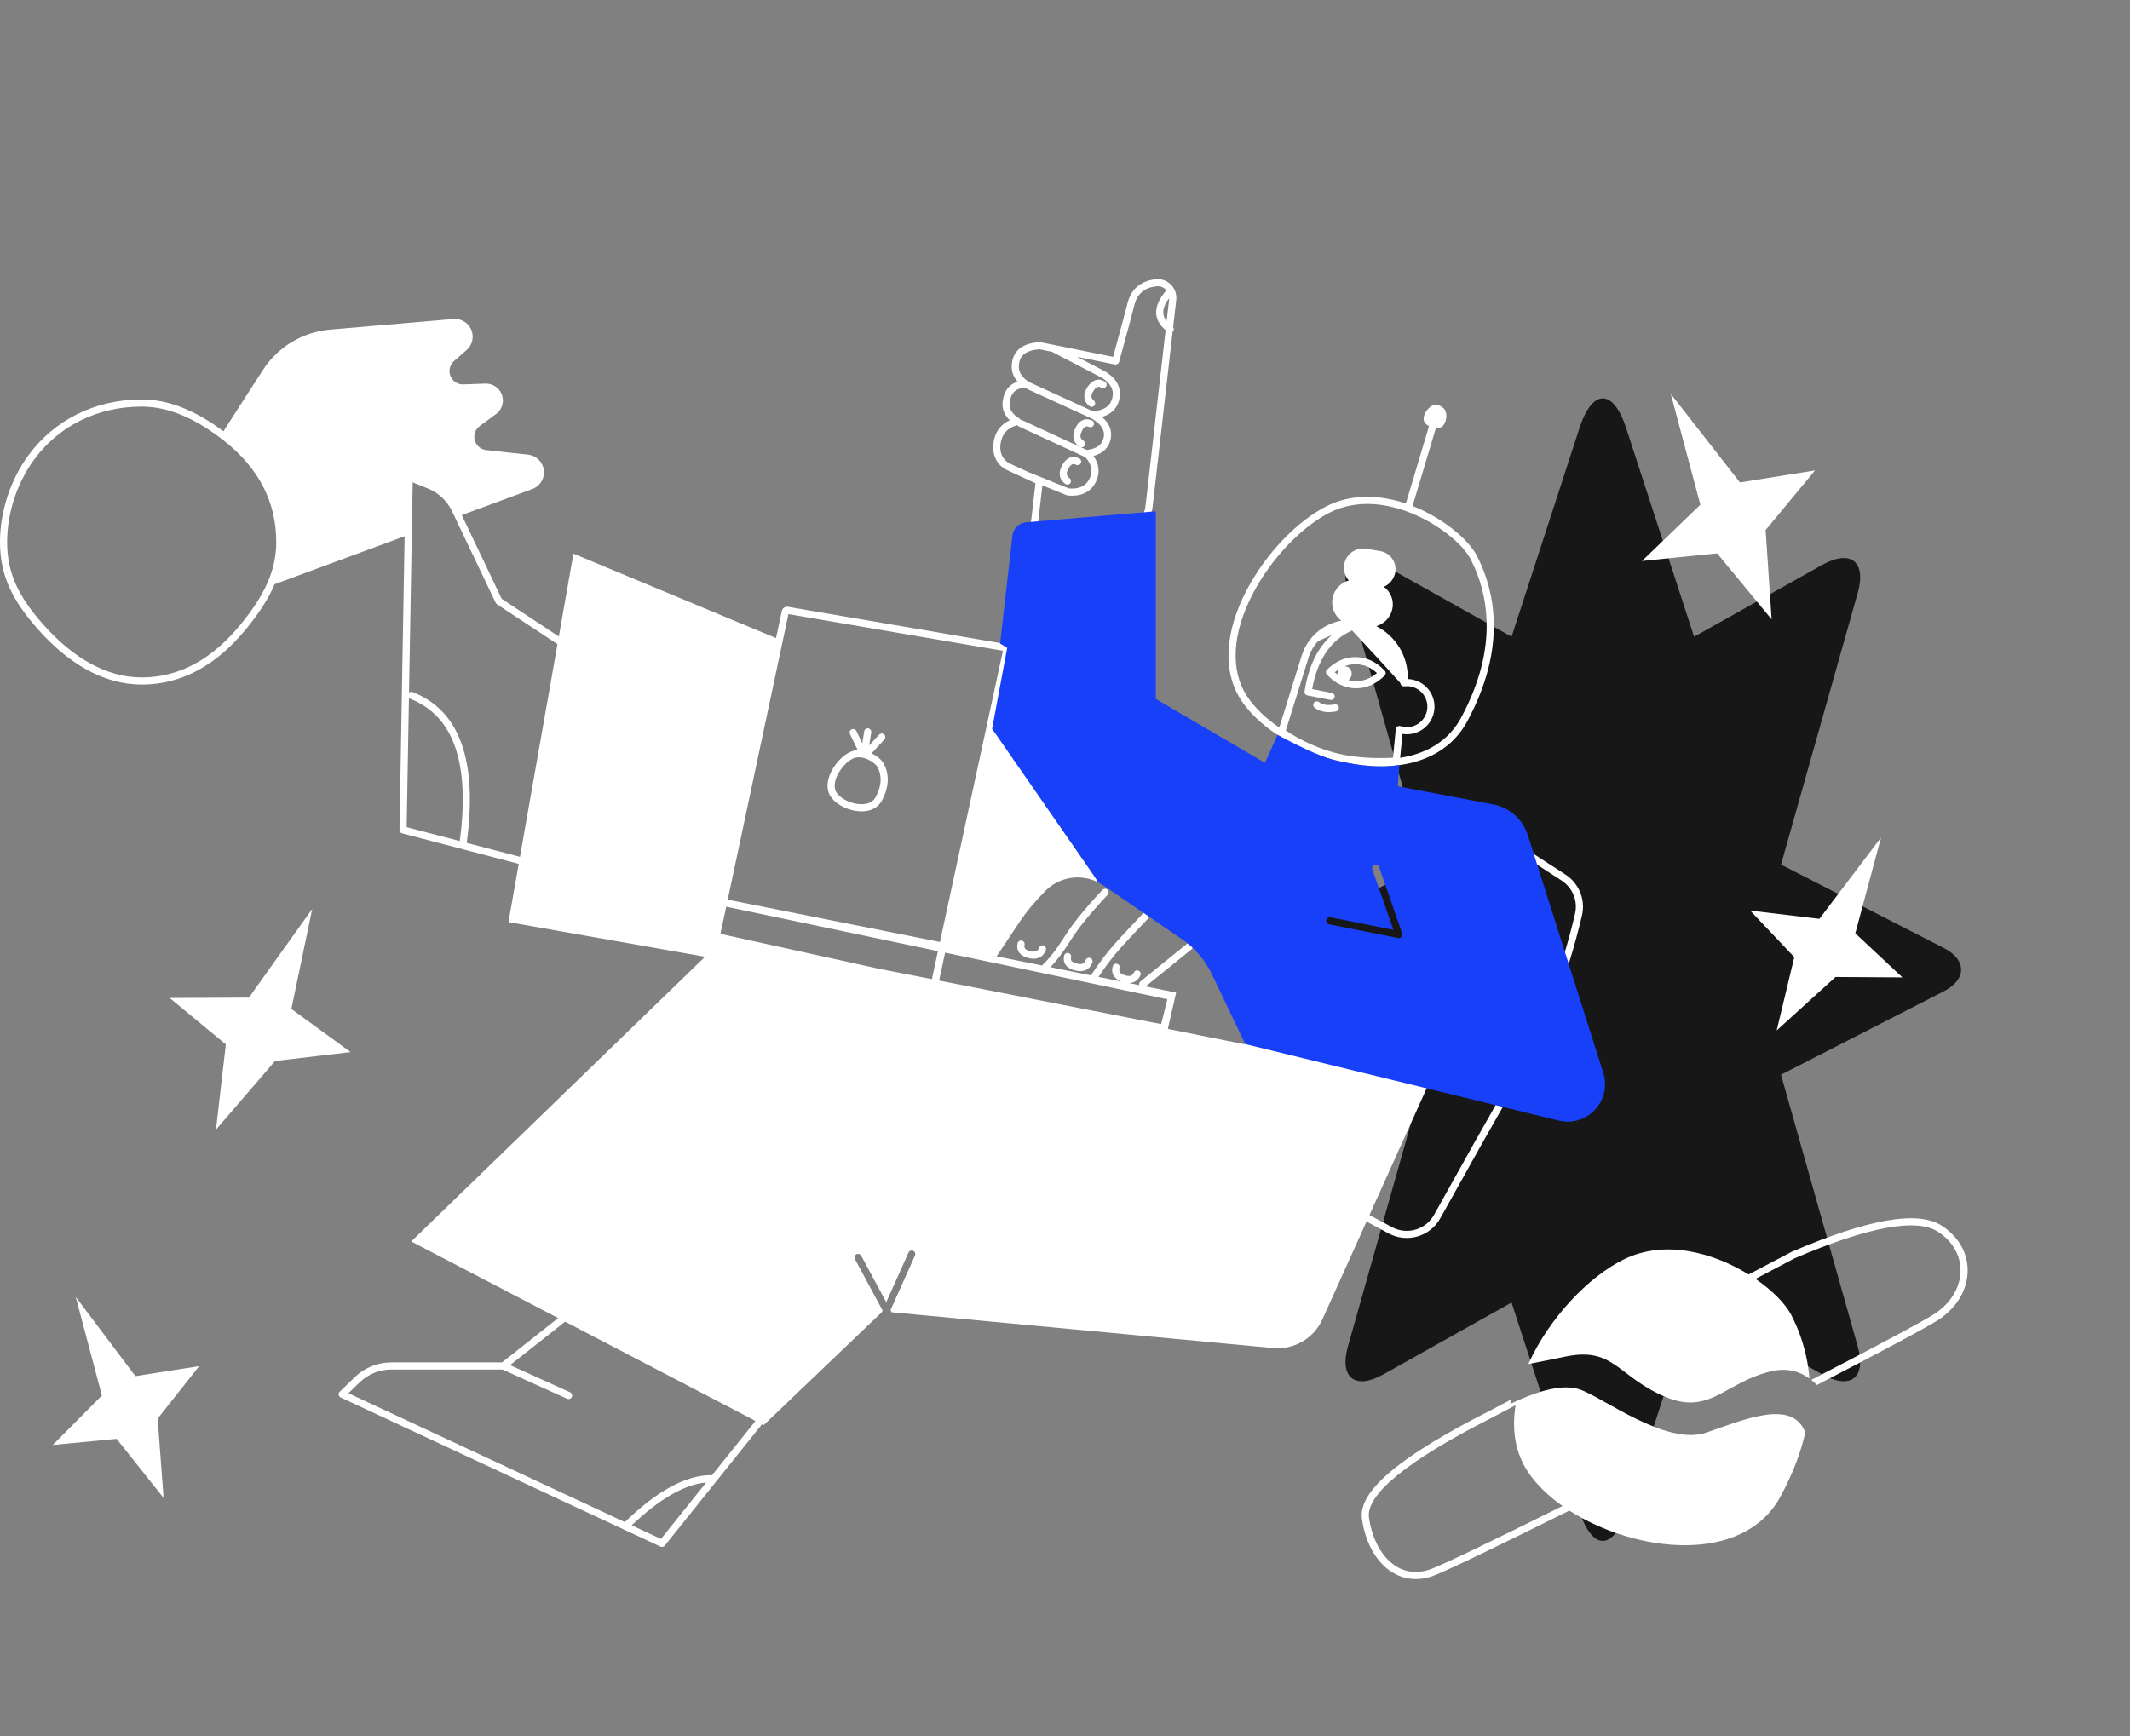 <svg width="433" height="353" viewBox="0 0 433 353" fill="none" xmlns="http://www.w3.org/2000/svg">
<rect x="0" y="0" width="433" height="353" fill="#808080" stroke="none"/>
<path d="M321.104 86.992L307.28 129.469L281.225 114.863C275.459 111.633 272.214 114.186 274.009 120.545L289.609 175.797L256.558 192.736C251.814 195.17 251.814 199.146 256.558 201.579L289.615 218.518L274.015 273.77C272.221 280.13 275.465 282.682 281.232 279.452L307.28 264.84L321.104 307.323C323.702 315.313 327.956 315.313 330.56 307.323L344.384 264.846L370.439 279.452C376.206 282.682 379.45 280.13 377.655 273.77L362.055 218.518L395.112 201.579C399.856 199.146 399.856 195.17 395.112 192.736L362.055 175.797L377.655 120.545C379.45 114.186 376.206 111.633 370.439 114.863L344.384 129.469L330.56 86.992C327.962 79.002 323.708 79.002 321.104 86.992Z" fill="#171717"/>
<path fill-rule="evenodd" clip-rule="evenodd" d="M181.261 266.824C181.25 266.798 181.238 266.771 181.224 266.745L181.031 266.388L186.003 255.284C186.166 254.919 186.003 254.49 185.638 254.327C185.272 254.163 184.844 254.327 184.68 254.692L180.164 264.778L175.075 255.335C174.885 254.983 174.446 254.851 174.093 255.041C173.741 255.231 173.609 255.67 173.799 256.023L179.417 266.447L179.276 266.762C179.267 266.782 179.259 266.801 179.252 266.821L155.237 289.779L154.896 289.602L135.149 314.267C134.94 314.528 134.58 314.612 134.277 314.471L69.259 284.153C68.799 283.938 68.697 283.328 69.062 282.975L72.121 280.019C74.114 278.093 76.777 277.017 79.548 277.017H102.057L113.471 268.004L83.595 252.427L143.329 194.535L103.364 187.488L105.451 175.653L81.753 169.445C81.43 169.36 81.206 169.065 81.212 168.731L82.254 109.032L55.823 118.798C54.56 121.764 52.63 124.719 50.04 127.886C44.114 135.134 37.051 139.193 28.804 139.193C21.118 139.193 13.916 134.961 7.676 127.908C2.403 121.947 0 116.892 0 110.208C0 103.982 2.13 97.587 5.733 92.642C11.028 85.372 19.356 81.222 28.804 81.222C34.412 81.222 39.874 83.549 45.415 87.696L53.429 75.254C56.467 70.537 61.519 67.495 67.109 67.014L92.171 64.862C93.316 64.764 94.439 65.217 95.196 66.083C96.506 67.583 96.352 69.861 94.852 71.171L92.306 73.395C91.691 73.933 91.35 74.719 91.378 75.536C91.431 77.036 92.689 78.21 94.189 78.157L98.678 78.001C99.809 77.961 100.887 78.482 101.559 79.393C102.683 80.918 102.358 83.065 100.833 84.189L97.524 86.629C96.912 87.08 96.517 87.766 96.435 88.522C96.272 90.014 97.351 91.355 98.843 91.517L107.345 92.441C108.711 92.589 109.876 93.498 110.352 94.787C111.046 96.664 110.087 98.748 108.21 99.442L93.875 104.738L101.985 121.752L113.602 129.422L116.573 112.573L157.759 129.743L158.931 124.228C159.052 123.658 159.603 123.284 160.178 123.383L204.498 130.959C205.09 131.06 205.488 131.622 205.387 132.214C205.383 132.235 205.383 132.235 205.378 132.257C204.159 137.914 203.016 143.217 201.949 148.164L202.024 148.196L223.356 179.464C219.788 177.593 215.355 178.246 212.475 181.183C210.34 183.361 208.662 185.366 207.44 187.197C205.281 190.434 203.668 192.851 202.602 194.449L211.865 196.32C211.903 196.238 211.958 196.161 212.028 196.096C213.349 194.864 214.806 192.985 216.39 190.465C218.033 187.85 220.609 184.678 224.121 180.94C224.395 180.649 224.854 180.634 225.145 180.908C225.437 181.182 225.451 181.641 225.177 181.933C221.724 185.608 219.203 188.712 217.617 191.236C216.167 193.544 214.806 195.349 213.528 196.656L221.807 198.328C221.827 198.26 221.857 198.195 221.898 198.134C223.605 195.554 225.284 193.358 226.936 191.544C228.565 189.754 230.406 187.789 232.457 185.649C232.734 185.36 233.193 185.35 233.482 185.627C233.771 185.904 233.781 186.362 233.504 186.651C231.46 188.784 229.628 190.74 228.007 192.52C226.473 194.204 224.906 196.242 223.307 198.631L227.977 199.574C226.446 198.983 225.778 197.883 226.215 196.463C226.333 196.081 226.739 195.866 227.121 195.984C227.504 196.101 227.718 196.507 227.601 196.889C227.399 197.545 227.655 197.936 228.64 198.273C229.638 198.615 230.167 198.438 230.51 197.72C230.682 197.359 231.115 197.206 231.476 197.378C231.837 197.551 231.99 197.983 231.817 198.344C231.333 199.359 230.53 199.874 229.512 199.884L231.574 200.3C231.51 200.037 231.597 199.748 231.822 199.566L241.306 191.897C241.617 191.645 242.073 191.694 242.325 192.005C242.577 192.316 242.528 192.772 242.217 193.024L232.89 200.566L239.096 201.82L237.465 208.938V209.216L253.182 212.371L253.025 212.044L291.044 219.016L278.396 247.05L282.98 249.515C286.036 251.158 289.844 250.04 291.527 247.006C297.044 237.061 302.406 227.527 307.613 218.403C313.176 208.654 317.366 197.794 320.181 185.82C320.794 183.215 319.705 180.506 317.46 179.049L303.316 169.874C302.98 169.656 302.885 169.207 303.102 168.872C303.32 168.536 303.769 168.44 304.105 168.658L318.249 177.833C321.007 179.623 322.345 182.951 321.592 186.152C318.745 198.258 314.505 209.249 308.871 219.122C303.668 228.24 298.309 237.77 292.794 247.709C290.727 251.436 286.048 252.81 282.294 250.791L277.798 248.374L268.819 268.277C267.068 272.158 263.045 274.497 258.806 274.1L181.261 266.824ZM152.931 288.577L114.88 268.738L103.692 277.572L115.879 283.089C116.243 283.254 116.405 283.683 116.24 284.048C116.075 284.412 115.646 284.574 115.281 284.409L102.152 278.466H79.548C77.153 278.466 74.851 279.396 73.128 281.061L70.827 283.285L127.019 309.487C133.576 303.15 139.393 299.956 144.505 299.956C144.581 299.956 144.655 299.967 144.724 299.989L153.551 288.963L152.931 288.577ZM105.703 174.221L113.328 130.977L101.018 122.85C100.908 122.778 100.82 122.676 100.763 122.557L91.882 103.927C90.887 101.84 89.145 100.201 87.001 99.335L83.895 98.082L83.149 140.819C83.343 140.667 83.61 140.618 83.856 140.714C93.488 144.439 97.126 154.736 94.878 171.385H94.878L105.703 174.221ZM274.106 138.288C274.586 138.419 275.081 138.489 275.591 138.498C277.142 138.525 278.576 137.984 279.912 136.852C278.616 135.674 277.203 135.083 275.651 135.056C274.841 135.042 274.064 135.182 273.316 135.481C273.452 135.475 273.592 135.49 273.73 135.527C274.503 135.734 274.951 136.568 274.731 137.389C274.629 137.772 274.399 138.084 274.106 138.288ZM271.878 137.16C271.868 136.99 271.884 136.814 271.931 136.639C271.993 136.407 272.102 136.201 272.244 136.029C271.934 136.224 271.629 136.448 271.329 136.702C271.51 136.866 271.693 137.019 271.878 137.16ZM270.765 129.104L267.954 130.355C267.084 131.298 266.406 132.442 266.001 133.742L261.39 148.547C264.43 150.539 267.63 152.01 270.994 152.962C274.368 153.917 278.428 154.292 283.173 154.08L283.744 148.259C283.789 147.798 284.251 147.497 284.691 147.642C284.857 147.696 285.028 147.741 285.202 147.774C287.461 148.214 289.648 146.738 290.087 144.479C290.526 142.22 289.051 140.033 286.792 139.594C286.356 139.509 285.917 139.495 285.486 139.548C285.066 139.6 284.701 139.285 284.674 138.879C282.167 136.089 280.295 134.033 279.057 132.713C277.894 131.473 276.496 129.967 274.861 128.196C270.55 130.116 267.85 134.061 266.743 140.112L270.735 140.887C271.128 140.964 271.384 141.344 271.308 141.737C271.232 142.13 270.851 142.386 270.458 142.31L265.771 141.399C265.388 141.325 265.133 140.96 265.194 140.574C266.003 135.487 267.862 131.651 270.765 129.104ZM279.783 127.322C283.753 129.324 286.316 133.488 286.173 138.07C286.472 138.08 286.771 138.114 287.069 138.172C290.113 138.763 292.102 141.711 291.51 144.756C290.93 147.741 288.085 149.71 285.105 149.229L284.629 154.088C290.157 153.235 294.543 150.531 296.993 145.99C300.775 138.979 302.384 132.443 302.21 126.364C302.076 121.684 300.913 117.566 299.028 113.828C297.503 110.806 292.981 107.031 287.845 104.746C281.723 102.023 275.549 101.632 270.437 104.166C264.675 107.022 258.466 113.498 254.721 120.652C250.568 128.584 249.935 136.18 253.56 141.643C255.08 143.934 257.338 146.08 260.063 147.933L264.618 133.311C265.799 129.517 268.98 126.862 272.676 126.199C270.849 124.836 270.262 122.3 271.395 120.248C272.005 119.141 273.022 118.361 274.183 118.029C273.134 116.846 272.868 115.091 273.648 113.609C274.439 112.104 276.111 111.282 277.786 111.574L280.609 112.066C282.636 112.419 283.992 114.348 283.639 116.374C283.638 116.378 283.638 116.383 283.637 116.387C283.397 117.735 282.496 118.806 281.321 119.317C282.664 120.29 283.399 121.984 283.064 123.721C283.064 123.725 283.063 123.73 283.062 123.734C282.716 125.502 281.41 126.848 279.783 127.322ZM291.889 87.058L287.154 102.885V102.885C287.581 103.053 288.007 103.232 288.434 103.422C293.852 105.832 298.629 109.82 300.321 113.175C302.298 117.092 303.518 121.415 303.658 126.322C303.84 132.66 302.169 139.447 298.268 146.678C294.225 154.173 285.471 157.043 275.109 155.368C265.668 153.842 256.508 148.707 252.352 142.444C248.385 136.466 249.063 128.334 253.437 119.98C257.317 112.567 263.741 105.867 269.793 102.867C274.586 100.492 280.175 100.483 285.79 102.386L290.497 86.656C290.126 86.457 289.813 86.197 289.622 85.906C288.902 84.807 290.11 82.991 291.14 82.474C292.17 81.956 293.475 82.823 293.741 83.357C294.007 83.892 294.297 84.895 293.556 86.28C293.233 86.883 292.581 87.099 291.889 87.058ZM275.566 139.947C273.395 139.909 271.446 138.976 269.751 137.181C269.48 136.895 269.488 136.445 269.768 136.168C271.525 134.434 273.505 133.569 275.676 133.607C277.847 133.645 279.796 134.578 281.491 136.372C281.762 136.659 281.754 137.109 281.473 137.386C279.717 139.12 277.736 139.985 275.566 139.947ZM267.259 143.912C266.939 143.671 266.875 143.217 267.116 142.897C267.356 142.578 267.811 142.513 268.13 142.754C268.889 143.325 269.933 143.494 271.31 143.229C271.703 143.154 272.083 143.411 272.158 143.804C272.234 144.197 271.977 144.577 271.584 144.652C269.834 144.989 268.377 144.753 267.259 143.912ZM128.428 310.144L134.374 312.917L143.558 301.445C139.205 301.815 134.152 304.701 128.428 310.144ZM93.465 171.015C95.586 155.062 92.174 145.485 83.334 142.065C83.257 142.036 83.189 141.995 83.129 141.945L82.671 168.187L93.465 171.015ZM28.804 137.744C36.568 137.744 43.246 133.906 48.918 126.969C53.753 121.056 56.159 115.997 56.159 110.208C56.159 101.92 52.46 95.074 45.577 89.648C39.904 85.175 34.386 82.672 28.804 82.672C19.815 82.672 11.924 86.604 6.904 93.495C3.48 98.195 1.449 104.292 1.449 110.208C1.449 116.489 3.703 121.229 8.761 126.947C14.752 133.719 21.601 137.744 28.804 137.744ZM63.472 184.811L59.234 205.143L71.272 213.918L55.919 215.729L43.911 229.684L45.909 212.347L34.498 202.916L50.597 202.843L63.472 184.811ZM15.397 263.702L27.528 279.814L40.492 277.779L32.051 288.446L33.254 304.573L23.708 292.568L10.726 293.806L20.713 283.754L15.397 263.702ZM339.648 80.094L353.712 98.104L368.97 95.659L358.925 107.777L360.148 125.932L349.073 112.519L333.804 114.067L345.658 102.624L339.648 80.094ZM382.388 170.292L377.16 189.771L386.745 198.734L373.142 198.649L361.175 209.526L364.757 194.613L355.789 185.145L369.86 186.827L382.388 170.292ZM369.342 281.617C368.986 281.249 368.606 280.9 368.201 280.577C381.247 273.828 391.291 268.488 393.419 267.048C400.006 262.592 400.322 254.568 393.955 250.442C389.638 247.644 379.887 249.391 364.859 255.833L356.868 260.042C360.354 262.427 362.984 265.131 364.138 267.371C365.737 270.474 367.406 274.82 367.831 280.296C365.888 278.883 363.399 278.099 360.292 278.781C350.639 280.901 347.724 288.019 338.271 283.914C328.818 279.81 328.042 273.808 318.274 275.83C314.997 276.509 312.468 277.019 310.686 277.36C314.861 268.094 322.878 259.579 330.22 256.017C338.611 251.947 348.448 254.782 355.477 259.136L364.209 254.537C364.226 254.528 364.244 254.52 364.261 254.512C379.748 247.871 389.856 246.058 394.743 249.226C402.014 253.938 401.648 263.231 394.231 268.248C392.095 269.694 382.214 274.953 369.342 281.617ZM366.99 291.264C366.091 295.27 364.486 299.647 361.904 304.371C354.315 318.255 332.448 315.753 319.029 307.149C304.747 314.255 293.494 319.699 291.154 320.496C284.05 322.916 278.087 317.471 276.861 308.796C276.073 303.217 284.648 296.086 302.551 287.012L307.125 284.603L307.065 285.454C313.281 282.45 317.959 281.466 321.099 282.504C325.808 284.061 338.705 294.093 346.869 291.292C354.677 288.613 364.372 284.398 366.99 291.264ZM317.646 306.219C314.771 304.193 312.362 301.876 310.678 299.386C307.963 295.373 307.319 290.62 308.097 285.729L303.222 288.297L303.212 288.302C285.935 297.059 277.641 303.954 278.297 308.594C278.82 312.301 280.34 315.508 282.51 317.489C284.772 319.554 287.591 320.178 290.686 319.124C292.942 318.355 303.782 313.114 317.646 306.219ZM364.885 255.819L364.833 255.844C364.841 255.841 364.85 255.837 364.859 255.833L364.885 255.819ZM219.72 90.942L220.904 91.49C220.932 91.488 220.96 91.488 220.988 91.489C222.962 91.244 224.028 90.439 224.348 89.052C224.68 87.612 224.014 86.383 222.196 85.263C222.151 85.235 222.11 85.204 222.074 85.168L208.885 79.132C208.753 79.072 208.648 78.977 208.575 78.863C208.575 78.863 208.575 78.863 208.575 78.863C206.802 78.84 205.803 79.554 205.393 81.109C204.944 82.807 205.514 84.077 207.207 85.085C207.321 85.152 207.406 85.24 207.464 85.339C207.556 85.343 207.649 85.365 207.738 85.406L219.429 90.808C218.142 89.978 217.865 88.649 218.589 87.09C219.331 85.491 220.534 84.871 221.957 85.478C222.325 85.635 222.496 86.061 222.339 86.429C222.182 86.797 221.756 86.969 221.388 86.811C220.757 86.542 220.342 86.756 219.903 87.701C219.459 88.658 219.58 89.202 220.258 89.618C220.599 89.827 220.706 90.273 220.497 90.614C220.33 90.886 220.014 91.009 219.72 90.942ZM220.665 92.976L207.13 86.721C207 86.661 206.896 86.567 206.824 86.455C205.014 86.902 203.944 87.938 203.521 89.626C203.219 90.829 203.309 91.872 203.778 92.788C204.111 93.437 204.651 93.956 205.313 94.262L209.18 96.05C209.223 96.059 209.265 96.072 209.307 96.088L217.31 99.316C219.408 99.488 220.749 98.827 221.487 97.312C222.196 95.859 221.946 94.453 220.665 92.976ZM211.906 98.7L210.516 110.682L228.012 107.928C230.586 107.523 232.574 105.449 232.87 102.86L236.955 67.114C234.32 64.928 234.403 62.114 237.121 59.019C236.629 58.447 235.871 58.121 235.065 58.214C232.576 58.5 231.118 59.79 230.564 62.191C230.35 63.115 229.332 66.903 227.498 73.592C227.397 73.96 227.029 74.186 226.655 74.111L218.968 72.559L224.754 75.574C224.774 75.584 224.793 75.596 224.812 75.608C227.102 77.085 228.055 78.992 227.542 81.214C227.122 83.03 225.915 84.228 224.01 84.781C225.553 86.071 226.165 87.623 225.76 89.379C225.363 91.097 224.175 92.213 222.294 92.712C223.47 94.407 223.652 96.179 222.79 97.947C221.757 100.065 219.796 101.006 217.071 100.75C217.001 100.743 216.933 100.727 216.868 100.7L211.906 98.7ZM213.876 71.531L211.366 71.024C211.35 71.02 211.334 71.019 211.319 71.02C208.861 71.175 207.559 72.05 207.207 73.661C206.861 75.24 207.424 76.49 208.987 77.536C209.078 77.597 209.148 77.669 209.199 77.748C209.296 77.75 209.394 77.771 209.488 77.814L222.271 83.665C222.33 83.641 222.393 83.625 222.458 83.617C224.597 83.361 225.765 82.466 226.13 80.888C226.492 79.318 225.843 78.007 224.054 76.843L213.969 71.588C213.936 71.571 213.905 71.552 213.876 71.531ZM237.689 60.606C236.268 62.458 236.105 63.965 237.164 65.284L237.674 60.821C237.682 60.75 237.687 60.678 237.689 60.606ZM238.484 66.498C238.662 66.742 238.674 67.083 238.489 67.344C238.455 67.392 238.416 67.435 238.373 67.472L234.31 103.025C233.94 106.261 231.455 108.853 228.237 109.36L209.798 112.262C209.325 112.337 208.911 111.939 208.966 111.463L210.499 98.257L204.704 95.578C203.749 95.136 202.968 94.386 202.488 93.449C201.852 92.207 201.732 90.804 202.115 89.274C202.569 87.462 203.641 86.176 205.28 85.452C203.945 84.207 203.498 82.608 203.991 80.739C204.424 79.1 205.411 78.049 206.876 77.625C205.807 76.43 205.433 74.988 205.791 73.351C206.299 71.031 208.18 69.766 211.227 69.574C211.37 69.565 211.513 69.575 211.653 69.603L226.279 72.556C227.991 66.306 228.952 62.73 229.152 61.865C229.844 58.863 231.803 57.13 234.9 56.774C236.987 56.534 238.874 58.032 239.114 60.119C239.147 60.407 239.147 60.698 239.114 60.986L238.484 66.498ZM222.362 81.445C222.671 81.7 222.715 82.157 222.46 82.465C222.205 82.774 221.749 82.818 221.44 82.563C220.221 81.557 220.11 80.179 221.061 78.71C222.019 77.23 223.296 76.783 224.621 77.582C224.963 77.789 225.073 78.235 224.867 78.577C224.66 78.92 224.214 79.03 223.872 78.823C223.284 78.469 222.843 78.623 222.278 79.497C221.704 80.383 221.749 80.939 222.362 81.445ZM217.415 97.221C217.741 97.453 217.816 97.906 217.584 98.231C217.351 98.557 216.899 98.633 216.573 98.4C215.286 97.481 215.08 96.114 215.926 94.583C216.778 93.039 218.021 92.505 219.398 93.21C219.754 93.392 219.895 93.829 219.713 94.185C219.531 94.541 219.094 94.682 218.738 94.5C218.127 94.187 217.698 94.372 217.195 95.283C216.685 96.207 216.768 96.758 217.415 97.221ZM192.133 193.697C191.499 196.641 191.091 198.534 190.909 199.377L236.05 208.234L237.308 203.178L192.133 193.697ZM178.471 196.936L189.443 199.089L190.675 193.391L147.632 184.356L146.458 189.88L178.471 196.936ZM191.077 191.533L203.882 132.324L160.276 124.87L147.935 182.93L191.077 191.533ZM177.183 153.171C178.326 153.723 179.316 154.576 179.708 155.355C180.756 157.44 180.826 159.905 179.275 162.785C178.31 164.578 176.265 165.251 173.919 164.872C171.831 164.534 169.807 163.397 168.857 161.962C167.907 160.527 168.065 158.64 169.051 156.752C169.903 155.123 171.308 153.653 172.667 152.978C173.204 152.711 173.778 152.569 174.37 152.54L172.79 149.27C172.616 148.909 172.767 148.476 173.127 148.302C173.488 148.128 173.921 148.279 174.095 148.639L175.299 151.131L175.682 148.709C175.745 148.313 176.116 148.044 176.512 148.106C176.907 148.169 177.177 148.54 177.114 148.935L176.698 151.561L178.713 149.381C178.985 149.088 179.443 149.07 179.737 149.341C180.031 149.613 180.049 150.071 179.777 150.365L177.183 153.171ZM176.397 154.404C175.284 153.908 174.19 153.839 173.312 154.275C172.243 154.807 171.052 156.052 170.336 157.423C169.569 158.89 169.457 160.242 170.065 161.162C170.772 162.23 172.435 163.164 174.15 163.441C175.947 163.732 177.372 163.263 177.999 162.098C179.314 159.656 179.259 157.687 178.413 156.006C178.167 155.516 177.34 154.824 176.397 154.404ZM211.245 192.683C211.385 192.308 211.803 192.118 212.178 192.258C212.552 192.399 212.742 192.816 212.602 193.191C212.048 194.671 210.781 195.224 209.082 194.804C207.371 194.38 206.533 193.318 206.858 191.805C206.941 191.414 207.327 191.165 207.718 191.249C208.109 191.333 208.359 191.718 208.275 192.109C208.131 192.78 208.42 193.147 209.431 193.397C210.455 193.651 210.966 193.428 211.245 192.683ZM220.705 195.209C220.846 194.834 221.263 194.644 221.638 194.784C222.013 194.925 222.203 195.342 222.063 195.717C221.508 197.197 220.241 197.75 218.543 197.33C216.831 196.906 215.994 195.844 216.318 194.331C216.402 193.94 216.787 193.691 217.179 193.775C217.57 193.859 217.819 194.244 217.735 194.635C217.591 195.306 217.88 195.673 218.891 195.923C219.916 196.177 220.426 195.954 220.705 195.209Z" fill="white"/>
<path fill-rule="evenodd" clip-rule="evenodd" d="M223.269 179.417L222.375 178.023L201.679 148.195L204.748 131.736L203.305 130.857L205.813 108.918C205.979 107.461 207.15 106.323 208.612 106.199L234.956 103.959V142.113L257.14 155.104L259.705 149.418C265.378 152.46 269.463 154.223 271.959 154.706C273.985 155.098 276.814 155.83 281.171 155.83C281.896 155.83 283 155.742 284.481 155.567L284.148 159.874L303.513 163.555C306.848 164.188 309.566 166.6 310.593 169.835L325.933 218.151C327.205 222.156 324.989 226.434 320.984 227.705C319.654 228.128 318.233 228.176 316.878 227.845L253.146 212.295L246.357 198.081C244.982 195.203 242.872 192.739 240.24 190.938L224.291 180.025C223.96 179.798 223.618 179.596 223.269 179.417ZM270.471 186.52C270.079 186.442 269.698 186.698 269.62 187.09C269.542 187.483 269.797 187.864 270.19 187.942L284.219 190.724C284.768 190.833 285.228 190.303 285.044 189.774L280.336 176.273C280.204 175.895 279.791 175.696 279.413 175.827C279.035 175.959 278.836 176.372 278.967 176.75L283.259 189.056L270.471 186.52Z" fill="#1840F8"/>
</svg>
